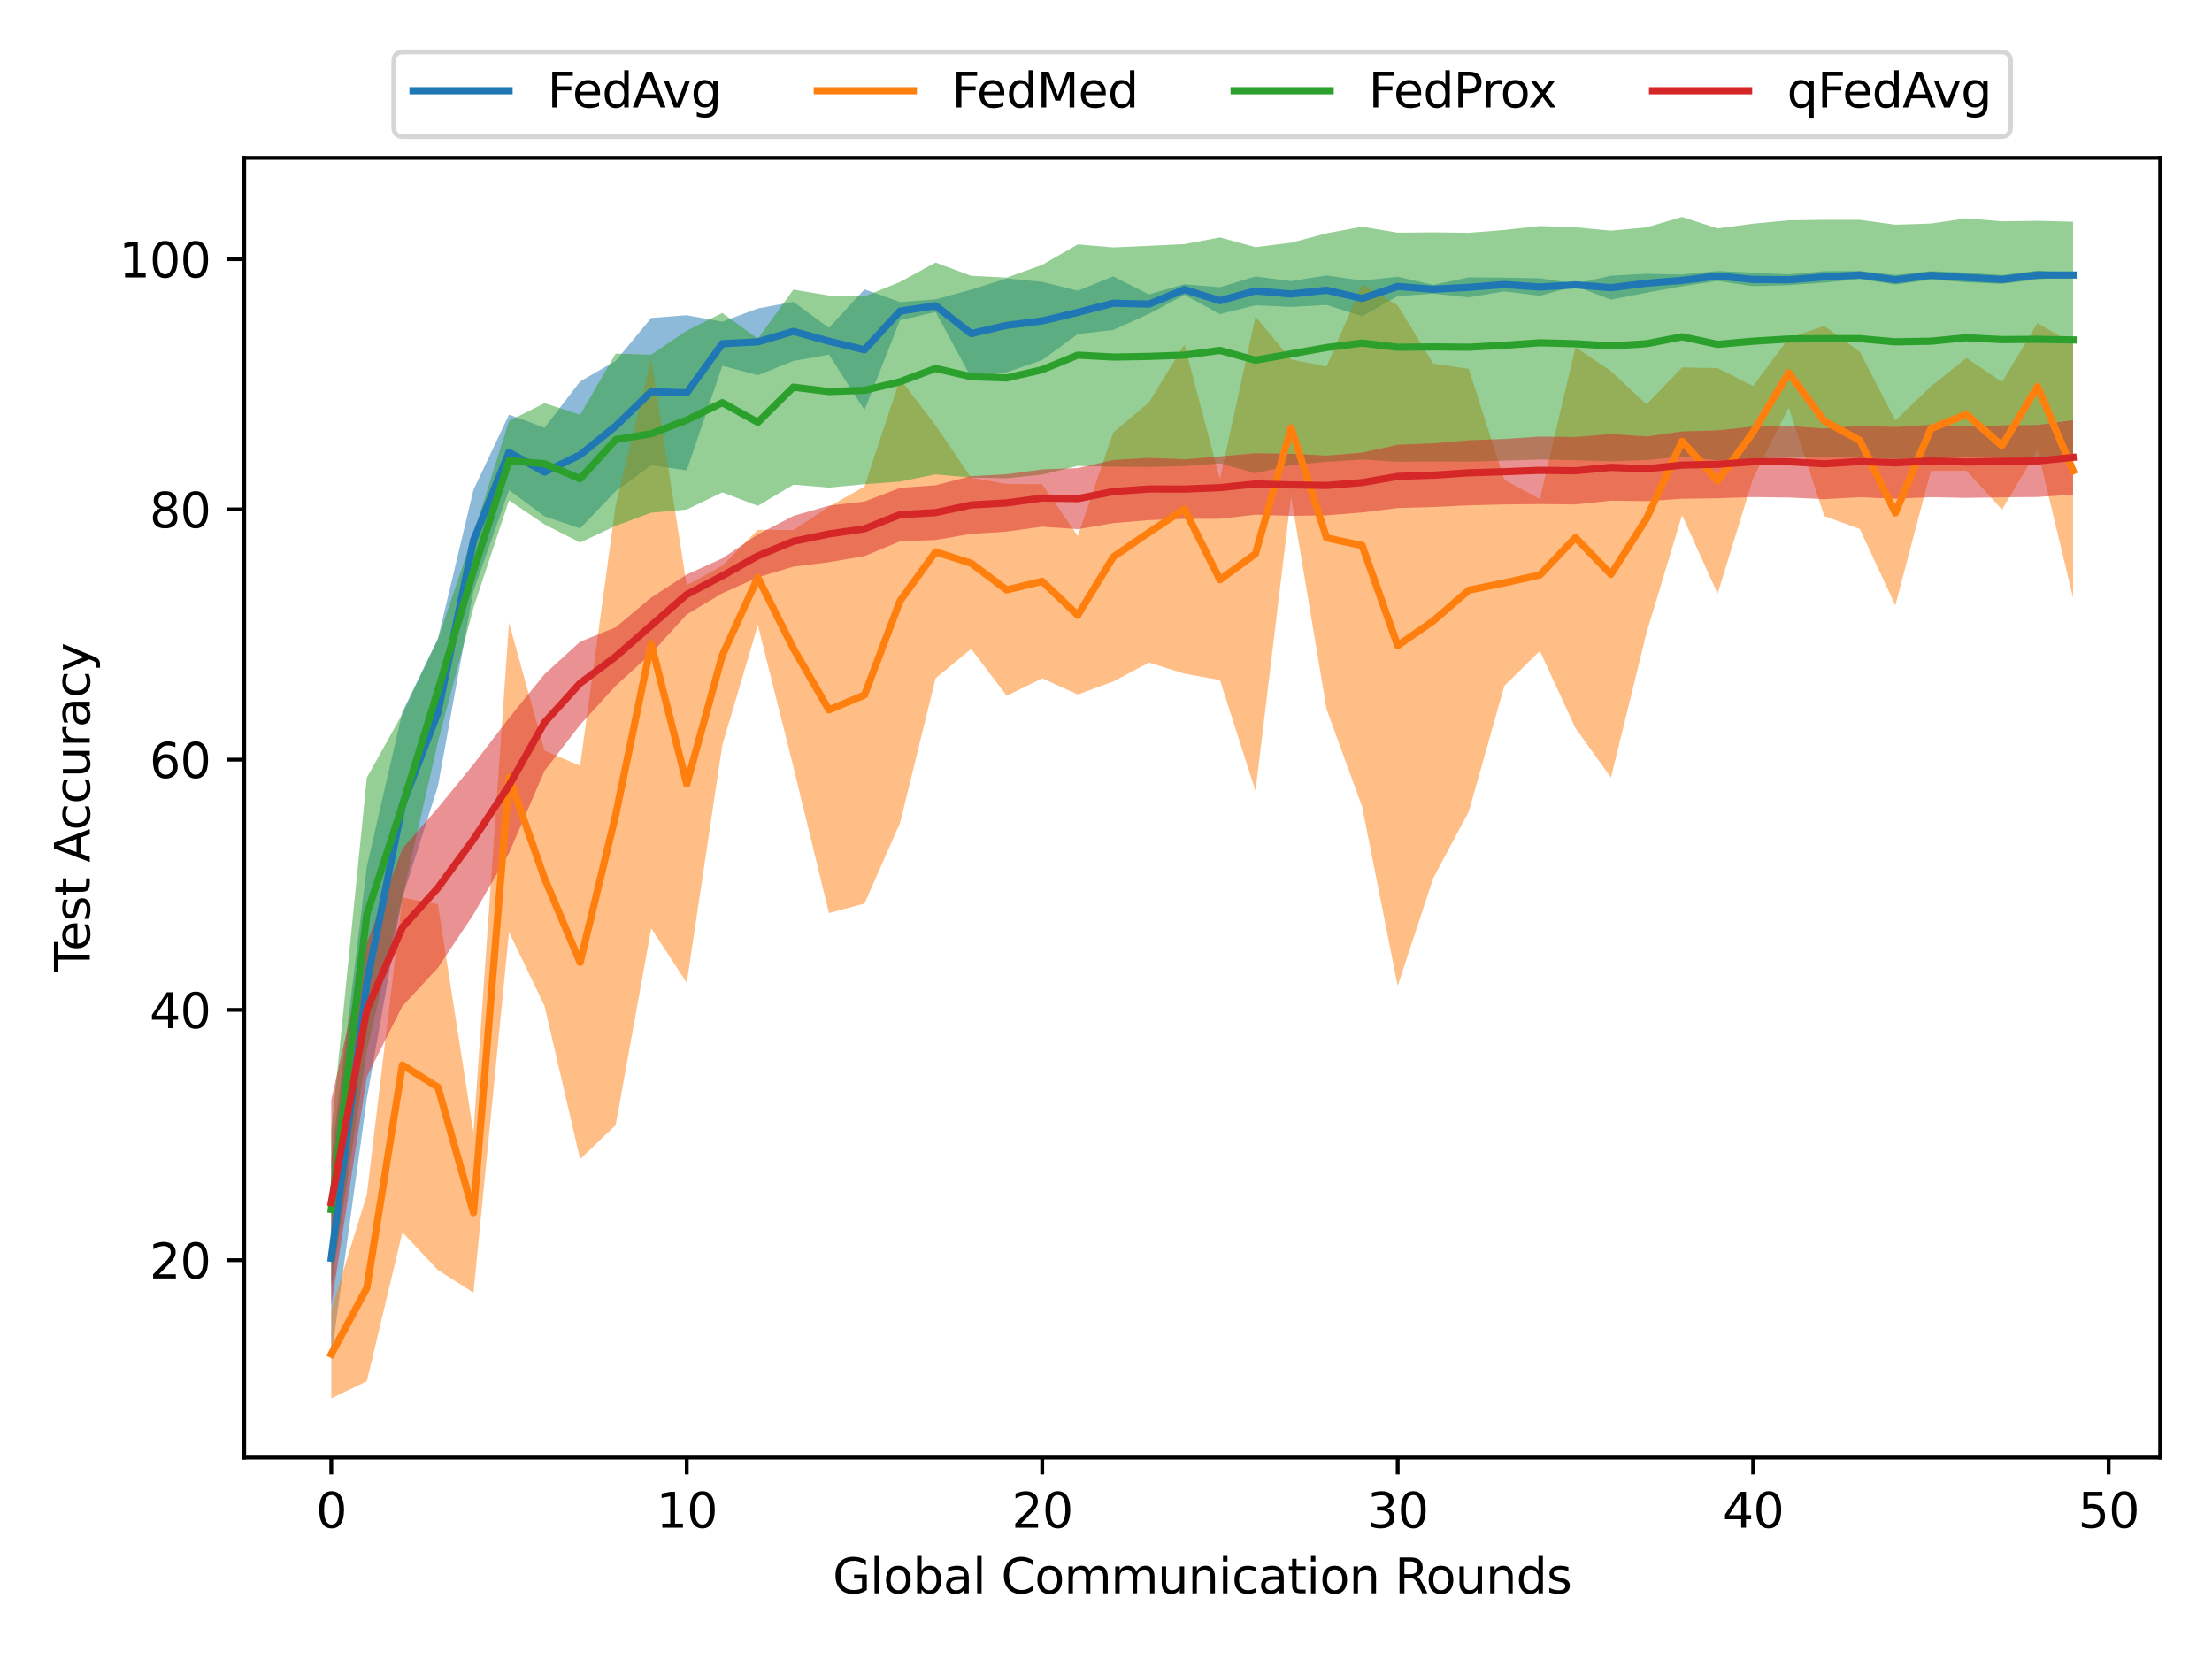 <?xml version="1.0" encoding="utf-8" standalone="no"?>
<!DOCTYPE svg PUBLIC "-//W3C//DTD SVG 1.1//EN"
  "http://www.w3.org/Graphics/SVG/1.1/DTD/svg11.dtd">
<svg height="345.6pt" version="1.1" viewBox="0 0 460.8 345.6" width="460.8pt" xmlns="http://www.w3.org/2000/svg" xmlns:xlink="http://www.w3.org/1999/xlink">
 <defs>
  <style type="text/css">*{stroke-linecap:butt;stroke-linejoin:round;}</style>
 </defs>
 <g id="figure_1">
  <g id="patch_1">
   <path d="M 0 345.6 
L 460.8 345.6 
L 460.8 0 
L 0 0 
z
" style="fill:#ffffff;"/>
  </g>
  <g id="axes_1">
   <g id="patch_2">
    <path d="M 50.87 303.64 
L 450 303.64 
L 450 32.877 
L 50.87 32.877 
z
" style="fill:#ffffff;"/>
   </g>
   <g id="PolyCollection_1">
    <path clip-path="url(#p9121658492)" d="M 69.012 241.549 
L 69.012 282.684 
L 76.417 228.91 
L 83.822 187.052 
L 91.227 163.788 
L 98.632 123.138 
L 106.037 102.104 
L 113.442 107.562 
L 120.847 110.079 
L 128.252 102.346 
L 135.657 96.906 
L 143.062 98.002 
L 150.467 76.2 
L 157.872 78.16 
L 165.277 75.196 
L 172.682 73.865 
L 180.087 85.445 
L 187.492 66.703 
L 194.897 65.017 
L 202.302 78.643 
L 209.707 77.558 
L 217.112 74.998 
L 224.517 69.595 
L 231.922 68.737 
L 239.327 65.397 
L 246.732 61.434 
L 254.138 65.426 
L 261.543 63.588 
L 268.948 63.942 
L 276.353 63.525 
L 283.758 65.899 
L 291.163 61.678 
L 298.568 61.165 
L 305.973 61.94 
L 313.378 60.696 
L 320.783 61.62 
L 328.188 59.579 
L 335.593 62.421 
L 342.998 60.975 
L 350.403 59.635 
L 357.808 58.519 
L 365.213 59.616 
L 372.618 59.4 
L 380.023 58.87 
L 387.428 58.121 
L 394.833 59.277 
L 402.238 58.223 
L 409.643 58.806 
L 417.048 59.129 
L 424.453 58.196 
L 431.858 57.648 
L 431.858 56.925 
L 431.858 56.925 
L 424.453 56.377 
L 417.048 57.291 
L 409.643 56.822 
L 402.238 56.482 
L 394.833 57.275 
L 387.428 56.451 
L 380.023 56.494 
L 372.618 57.152 
L 365.213 56.804 
L 357.808 56.449 
L 350.403 57.18 
L 342.998 57.029 
L 335.593 57.43 
L 328.188 59.085 
L 320.783 57.967 
L 313.378 57.835 
L 305.973 57.779 
L 298.568 59.346 
L 291.163 57.645 
L 283.758 58.44 
L 276.353 57.382 
L 268.948 58.549 
L 261.543 57.583 
L 254.138 59.836 
L 246.732 59.21 
L 239.327 61.317 
L 231.922 57.582 
L 224.517 60.551 
L 217.112 58.711 
L 209.707 57.999 
L 202.302 60.346 
L 194.897 62.357 
L 187.492 62.915 
L 180.087 60.274 
L 172.682 68.291 
L 165.277 62.868 
L 157.872 64.259 
L 150.467 67.012 
L 143.062 65.667 
L 135.657 66.235 
L 128.252 75.18 
L 120.847 79.457 
L 113.442 89.101 
L 106.037 86.377 
L 98.632 102.032 
L 91.227 133.047 
L 83.822 148.32 
L 76.417 180.502 
L 69.012 241.549 
z
" style="fill:#1f77b4;fill-opacity:0.5;"/>
   </g>
   <g id="PolyCollection_2">
    <path clip-path="url(#p9121658492)" d="M 69.012 272.891 
L 69.012 291.333 
L 76.417 287.746 
L 83.822 256.724 
L 91.227 264.583 
L 98.632 269.282 
L 106.037 194.15 
L 113.442 209.599 
L 120.847 241.459 
L 128.252 234.395 
L 135.657 193.411 
L 143.062 204.733 
L 150.467 155.237 
L 157.872 130.235 
L 165.277 159.759 
L 172.682 190.212 
L 180.087 188.236 
L 187.492 171.455 
L 194.897 141.306 
L 202.302 135.169 
L 209.707 144.939 
L 217.112 141.317 
L 224.517 144.68 
L 231.922 141.976 
L 239.327 138.027 
L 246.732 140.342 
L 254.138 141.668 
L 261.543 164.789 
L 268.948 103.435 
L 276.353 147.757 
L 283.758 168.071 
L 291.163 205.37 
L 298.568 182.943 
L 305.973 169.058 
L 313.378 142.884 
L 320.783 135.602 
L 328.188 151.676 
L 335.593 161.99 
L 342.998 131.829 
L 350.403 107.313 
L 357.808 123.68 
L 365.213 99.624 
L 372.618 84.928 
L 380.023 107.502 
L 387.428 110.196 
L 394.833 126.094 
L 402.238 98.092 
L 409.643 98.074 
L 417.048 106.148 
L 424.453 93.726 
L 431.858 124.506 
L 431.858 71.629 
L 431.858 71.629 
L 424.453 67.302 
L 417.048 79.56 
L 409.643 74.569 
L 402.238 80.489 
L 394.833 87.594 
L 387.428 73.269 
L 380.023 67.912 
L 372.618 70.426 
L 365.213 80.41 
L 357.808 76.678 
L 350.403 76.548 
L 342.998 84.235 
L 335.593 77.302 
L 328.188 72.307 
L 320.783 103.953 
L 313.378 99.971 
L 305.973 76.833 
L 298.568 75.75 
L 291.163 63.617 
L 283.758 59.211 
L 276.353 76.358 
L 268.948 74.882 
L 261.543 65.925 
L 254.138 99.867 
L 246.732 71.762 
L 239.327 83.844 
L 231.922 90.057 
L 224.517 111.637 
L 217.112 100.878 
L 209.707 100.819 
L 202.302 99.503 
L 194.897 88.616 
L 187.492 78.923 
L 180.087 101.339 
L 172.682 105.566 
L 165.277 110.416 
L 157.872 110.377 
L 150.467 117.842 
L 143.062 121.928 
L 135.657 74.784 
L 128.252 105.201 
L 120.847 159.506 
L 113.442 156.392 
L 106.037 129.74 
L 98.632 235.946 
L 91.227 188.382 
L 83.822 187.003 
L 76.417 248.893 
L 69.012 272.891 
z
" style="fill:#ff7f0e;fill-opacity:0.5;"/>
   </g>
   <g id="PolyCollection_3">
    <path clip-path="url(#p9121658492)" d="M 69.012 235.652 
L 69.012 268.257 
L 76.417 218.9 
L 83.822 186.939 
L 91.227 154.605 
L 98.632 126.614 
L 106.037 104.236 
L 113.442 109.251 
L 120.847 113.026 
L 128.252 109.543 
L 135.657 106.809 
L 143.062 106.144 
L 150.467 102.57 
L 157.872 105.385 
L 165.277 100.959 
L 172.682 101.578 
L 180.087 100.866 
L 187.492 100.317 
L 194.897 98.819 
L 202.302 99.486 
L 209.707 99.629 
L 217.112 98.866 
L 224.517 97.051 
L 231.922 97.216 
L 239.327 97.281 
L 246.732 97.11 
L 254.138 96.53 
L 261.543 98.588 
L 268.948 96.876 
L 276.353 96.204 
L 283.758 95.726 
L 291.163 96.194 
L 298.568 96.134 
L 305.973 96.176 
L 313.378 95.965 
L 320.783 95.729 
L 328.188 95.865 
L 335.593 96.091 
L 342.998 95.846 
L 350.403 95.124 
L 357.808 95.891 
L 365.213 95.558 
L 372.618 95.335 
L 380.023 95.306 
L 387.428 95.309 
L 394.833 95.614 
L 402.238 95.586 
L 409.643 95.212 
L 417.048 95.399 
L 424.453 95.368 
L 431.858 95.434 
L 431.858 46.194 
L 431.858 46.194 
L 424.453 45.996 
L 417.048 46.097 
L 409.643 45.492 
L 402.238 46.57 
L 394.833 46.806 
L 387.428 45.791 
L 380.023 45.794 
L 372.618 45.897 
L 365.213 46.597 
L 357.808 47.585 
L 350.403 45.184 
L 342.998 47.366 
L 335.593 48.044 
L 328.188 47.347 
L 320.783 47.087 
L 313.378 47.907 
L 305.973 48.487 
L 298.568 48.397 
L 291.163 48.469 
L 283.758 47.222 
L 276.353 48.592 
L 268.948 50.559 
L 261.543 51.486 
L 254.138 49.453 
L 246.732 50.853 
L 239.327 51.21 
L 231.922 51.539 
L 224.517 50.912 
L 217.112 55.168 
L 209.707 57.836 
L 202.302 57.451 
L 194.897 54.686 
L 187.492 58.731 
L 180.087 61.747 
L 172.682 61.563 
L 165.277 60.333 
L 157.872 70.557 
L 150.467 65.19 
L 143.062 68.874 
L 135.657 73.885 
L 128.252 73.658 
L 120.847 86.408 
L 113.442 83.98 
L 106.037 87.676 
L 98.632 111.226 
L 91.227 133.123 
L 83.822 148.697 
L 76.417 162.005 
L 69.012 235.652 
z
" style="fill:#2ca02c;fill-opacity:0.5;"/>
   </g>
   <g id="PolyCollection_4">
    <path clip-path="url(#p9121658492)" d="M 69.012 229.114 
L 69.012 271.994 
L 76.417 224.308 
L 83.822 209.612 
L 91.227 201.613 
L 98.632 190.494 
L 106.037 177.706 
L 113.442 160.563 
L 120.847 150.991 
L 128.252 142.88 
L 135.657 136.117 
L 143.062 128.006 
L 150.467 123.596 
L 157.872 120.258 
L 165.277 118.045 
L 172.682 117.123 
L 180.087 115.839 
L 187.492 112.765 
L 194.897 112.483 
L 202.302 111.21 
L 209.707 110.74 
L 217.112 109.711 
L 224.517 110.241 
L 231.922 108.973 
L 239.327 108.349 
L 246.732 108.078 
L 254.138 108.077 
L 261.543 107.212 
L 268.948 107.465 
L 276.353 107.351 
L 283.758 106.756 
L 291.163 105.833 
L 298.568 105.612 
L 305.973 105.274 
L 313.378 105.091 
L 320.783 105.009 
L 328.188 105.093 
L 335.593 104.301 
L 342.998 104.401 
L 350.403 103.903 
L 357.808 103.795 
L 365.213 103.549 
L 372.618 103.642 
L 380.023 103.976 
L 387.428 103.58 
L 394.833 103.895 
L 402.238 103.572 
L 409.643 103.714 
L 417.048 103.601 
L 424.453 103.533 
L 431.858 103.043 
L 431.858 87.517 
L 431.858 87.517 
L 424.453 88.528 
L 417.048 88.607 
L 409.643 88.785 
L 402.238 88.479 
L 394.833 88.948 
L 387.428 88.701 
L 380.023 89.253 
L 372.618 88.732 
L 365.213 88.846 
L 357.808 89.654 
L 350.403 89.869 
L 342.998 90.923 
L 335.593 90.409 
L 328.188 91.045 
L 320.783 90.942 
L 313.378 91.443 
L 305.973 91.719 
L 298.568 92.361 
L 291.163 92.651 
L 283.758 94.293 
L 276.353 94.907 
L 268.948 94.543 
L 261.543 94.421 
L 254.138 95.078 
L 246.732 95.692 
L 239.327 95.379 
L 231.922 95.83 
L 224.517 97.512 
L 217.112 97.781 
L 209.707 98.786 
L 202.302 99.181 
L 194.897 101.088 
L 187.492 101.64 
L 180.087 104.478 
L 172.682 105.331 
L 165.277 107.475 
L 157.872 111.329 
L 150.467 116.322 
L 143.062 119.669 
L 135.657 124.486 
L 128.252 130.684 
L 120.847 133.677 
L 113.442 140.433 
L 106.037 149.584 
L 98.632 159.223 
L 91.227 168.301 
L 83.822 176.775 
L 76.417 196.403 
L 69.012 229.114 
z
" style="fill:#d62728;fill-opacity:0.5;"/>
   </g>
   <g id="matplotlib.axis_1">
    <g id="xtick_1">
     <g id="line2d_1">
      <defs>
       <path d="M 0 0 
L 0 3.5 
" id="m175d5ad3c8" style="stroke:#000000;stroke-width:0.8;"/>
      </defs>
      <g>
       <use style="stroke:#000000;stroke-width:0.8;" x="69.012" xlink:href="#m175d5ad3c8" y="303.64"/>
      </g>
     </g>
     <g id="text_1">
      <!-- 0 -->
      <g transform="translate(65.831 318.238)scale(0.1 -0.1)">
       <defs>
        <path d="M 2034 4250 
Q 1547 4250 1301 3770 
Q 1056 3291 1056 2328 
Q 1056 1369 1301 889 
Q 1547 409 2034 409 
Q 2525 409 2770 889 
Q 3016 1369 3016 2328 
Q 3016 3291 2770 3770 
Q 2525 4250 2034 4250 
z
M 2034 4750 
Q 2819 4750 3233 4129 
Q 3647 3509 3647 2328 
Q 3647 1150 3233 529 
Q 2819 -91 2034 -91 
Q 1250 -91 836 529 
Q 422 1150 422 2328 
Q 422 3509 836 4129 
Q 1250 4750 2034 4750 
z
" id="DejaVuSans-30" transform="scale(0.016)"/>
       </defs>
       <use xlink:href="#DejaVuSans-30"/>
      </g>
     </g>
    </g>
    <g id="xtick_2">
     <g id="line2d_2">
      <g>
       <use style="stroke:#000000;stroke-width:0.8;" x="143.062" xlink:href="#m175d5ad3c8" y="303.64"/>
      </g>
     </g>
     <g id="text_2">
      <!-- 10 -->
      <g transform="translate(136.7 318.238)scale(0.1 -0.1)">
       <defs>
        <path d="M 794 531 
L 1825 531 
L 1825 4091 
L 703 3866 
L 703 4441 
L 1819 4666 
L 2450 4666 
L 2450 531 
L 3481 531 
L 3481 0 
L 794 0 
L 794 531 
z
" id="DejaVuSans-31" transform="scale(0.016)"/>
       </defs>
       <use xlink:href="#DejaVuSans-31"/>
       <use x="63.623" xlink:href="#DejaVuSans-30"/>
      </g>
     </g>
    </g>
    <g id="xtick_3">
     <g id="line2d_3">
      <g>
       <use style="stroke:#000000;stroke-width:0.8;" x="217.112" xlink:href="#m175d5ad3c8" y="303.64"/>
      </g>
     </g>
     <g id="text_3">
      <!-- 20 -->
      <g transform="translate(210.75 318.238)scale(0.1 -0.1)">
       <defs>
        <path d="M 1228 531 
L 3431 531 
L 3431 0 
L 469 0 
L 469 531 
Q 828 903 1448 1529 
Q 2069 2156 2228 2338 
Q 2531 2678 2651 2914 
Q 2772 3150 2772 3378 
Q 2772 3750 2511 3984 
Q 2250 4219 1831 4219 
Q 1534 4219 1204 4116 
Q 875 4013 500 3803 
L 500 4441 
Q 881 4594 1212 4672 
Q 1544 4750 1819 4750 
Q 2544 4750 2975 4387 
Q 3406 4025 3406 3419 
Q 3406 3131 3298 2873 
Q 3191 2616 2906 2266 
Q 2828 2175 2409 1742 
Q 1991 1309 1228 531 
z
" id="DejaVuSans-32" transform="scale(0.016)"/>
       </defs>
       <use xlink:href="#DejaVuSans-32"/>
       <use x="63.623" xlink:href="#DejaVuSans-30"/>
      </g>
     </g>
    </g>
    <g id="xtick_4">
     <g id="line2d_4">
      <g>
       <use style="stroke:#000000;stroke-width:0.8;" x="291.163" xlink:href="#m175d5ad3c8" y="303.64"/>
      </g>
     </g>
     <g id="text_4">
      <!-- 30 -->
      <g transform="translate(284.8 318.238)scale(0.1 -0.1)">
       <defs>
        <path d="M 2597 2516 
Q 3050 2419 3304 2112 
Q 3559 1806 3559 1356 
Q 3559 666 3084 287 
Q 2609 -91 1734 -91 
Q 1441 -91 1130 -33 
Q 819 25 488 141 
L 488 750 
Q 750 597 1062 519 
Q 1375 441 1716 441 
Q 2309 441 2620 675 
Q 2931 909 2931 1356 
Q 2931 1769 2642 2001 
Q 2353 2234 1838 2234 
L 1294 2234 
L 1294 2753 
L 1863 2753 
Q 2328 2753 2575 2939 
Q 2822 3125 2822 3475 
Q 2822 3834 2567 4026 
Q 2313 4219 1838 4219 
Q 1578 4219 1281 4162 
Q 984 4106 628 3988 
L 628 4550 
Q 988 4650 1302 4700 
Q 1616 4750 1894 4750 
Q 2613 4750 3031 4423 
Q 3450 4097 3450 3541 
Q 3450 3153 3228 2886 
Q 3006 2619 2597 2516 
z
" id="DejaVuSans-33" transform="scale(0.016)"/>
       </defs>
       <use xlink:href="#DejaVuSans-33"/>
       <use x="63.623" xlink:href="#DejaVuSans-30"/>
      </g>
     </g>
    </g>
    <g id="xtick_5">
     <g id="line2d_5">
      <g>
       <use style="stroke:#000000;stroke-width:0.8;" x="365.213" xlink:href="#m175d5ad3c8" y="303.64"/>
      </g>
     </g>
     <g id="text_5">
      <!-- 40 -->
      <g transform="translate(358.85 318.238)scale(0.1 -0.1)">
       <defs>
        <path d="M 2419 4116 
L 825 1625 
L 2419 1625 
L 2419 4116 
z
M 2253 4666 
L 3047 4666 
L 3047 1625 
L 3713 1625 
L 3713 1100 
L 3047 1100 
L 3047 0 
L 2419 0 
L 2419 1100 
L 313 1100 
L 313 1709 
L 2253 4666 
z
" id="DejaVuSans-34" transform="scale(0.016)"/>
       </defs>
       <use xlink:href="#DejaVuSans-34"/>
       <use x="63.623" xlink:href="#DejaVuSans-30"/>
      </g>
     </g>
    </g>
    <g id="xtick_6">
     <g id="line2d_6">
      <g>
       <use style="stroke:#000000;stroke-width:0.8;" x="439.263" xlink:href="#m175d5ad3c8" y="303.64"/>
      </g>
     </g>
     <g id="text_6">
      <!-- 50 -->
      <g transform="translate(432.9 318.238)scale(0.1 -0.1)">
       <defs>
        <path d="M 691 4666 
L 3169 4666 
L 3169 4134 
L 1269 4134 
L 1269 2991 
Q 1406 3038 1543 3061 
Q 1681 3084 1819 3084 
Q 2600 3084 3056 2656 
Q 3513 2228 3513 1497 
Q 3513 744 3044 326 
Q 2575 -91 1722 -91 
Q 1428 -91 1123 -41 
Q 819 9 494 109 
L 494 744 
Q 775 591 1075 516 
Q 1375 441 1709 441 
Q 2250 441 2565 725 
Q 2881 1009 2881 1497 
Q 2881 1984 2565 2268 
Q 2250 2553 1709 2553 
Q 1456 2553 1204 2497 
Q 953 2441 691 2322 
L 691 4666 
z
" id="DejaVuSans-35" transform="scale(0.016)"/>
       </defs>
       <use xlink:href="#DejaVuSans-35"/>
       <use x="63.623" xlink:href="#DejaVuSans-30"/>
      </g>
     </g>
    </g>
    <g id="text_7">
     <!-- Global Communication Rounds -->
     <g transform="translate(173.473 331.917)scale(0.1 -0.1)">
      <defs>
       <path d="M 3809 666 
L 3809 1919 
L 2778 1919 
L 2778 2438 
L 4434 2438 
L 4434 434 
Q 4069 175 3628 42 
Q 3188 -91 2688 -91 
Q 1594 -91 976 548 
Q 359 1188 359 2328 
Q 359 3472 976 4111 
Q 1594 4750 2688 4750 
Q 3144 4750 3555 4637 
Q 3966 4525 4313 4306 
L 4313 3634 
Q 3963 3931 3569 4081 
Q 3175 4231 2741 4231 
Q 1884 4231 1454 3753 
Q 1025 3275 1025 2328 
Q 1025 1384 1454 906 
Q 1884 428 2741 428 
Q 3075 428 3337 486 
Q 3600 544 3809 666 
z
" id="DejaVuSans-47" transform="scale(0.016)"/>
       <path d="M 603 4863 
L 1178 4863 
L 1178 0 
L 603 0 
L 603 4863 
z
" id="DejaVuSans-6c" transform="scale(0.016)"/>
       <path d="M 1959 3097 
Q 1497 3097 1228 2736 
Q 959 2375 959 1747 
Q 959 1119 1226 758 
Q 1494 397 1959 397 
Q 2419 397 2687 759 
Q 2956 1122 2956 1747 
Q 2956 2369 2687 2733 
Q 2419 3097 1959 3097 
z
M 1959 3584 
Q 2709 3584 3137 3096 
Q 3566 2609 3566 1747 
Q 3566 888 3137 398 
Q 2709 -91 1959 -91 
Q 1206 -91 779 398 
Q 353 888 353 1747 
Q 353 2609 779 3096 
Q 1206 3584 1959 3584 
z
" id="DejaVuSans-6f" transform="scale(0.016)"/>
       <path d="M 3116 1747 
Q 3116 2381 2855 2742 
Q 2594 3103 2138 3103 
Q 1681 3103 1420 2742 
Q 1159 2381 1159 1747 
Q 1159 1113 1420 752 
Q 1681 391 2138 391 
Q 2594 391 2855 752 
Q 3116 1113 3116 1747 
z
M 1159 2969 
Q 1341 3281 1617 3432 
Q 1894 3584 2278 3584 
Q 2916 3584 3314 3078 
Q 3713 2572 3713 1747 
Q 3713 922 3314 415 
Q 2916 -91 2278 -91 
Q 1894 -91 1617 61 
Q 1341 213 1159 525 
L 1159 0 
L 581 0 
L 581 4863 
L 1159 4863 
L 1159 2969 
z
" id="DejaVuSans-62" transform="scale(0.016)"/>
       <path d="M 2194 1759 
Q 1497 1759 1228 1600 
Q 959 1441 959 1056 
Q 959 750 1161 570 
Q 1363 391 1709 391 
Q 2188 391 2477 730 
Q 2766 1069 2766 1631 
L 2766 1759 
L 2194 1759 
z
M 3341 1997 
L 3341 0 
L 2766 0 
L 2766 531 
Q 2569 213 2275 61 
Q 1981 -91 1556 -91 
Q 1019 -91 701 211 
Q 384 513 384 1019 
Q 384 1609 779 1909 
Q 1175 2209 1959 2209 
L 2766 2209 
L 2766 2266 
Q 2766 2663 2505 2880 
Q 2244 3097 1772 3097 
Q 1472 3097 1187 3025 
Q 903 2953 641 2809 
L 641 3341 
Q 956 3463 1253 3523 
Q 1550 3584 1831 3584 
Q 2591 3584 2966 3190 
Q 3341 2797 3341 1997 
z
" id="DejaVuSans-61" transform="scale(0.016)"/>
       <path id="DejaVuSans-20" transform="scale(0.016)"/>
       <path d="M 4122 4306 
L 4122 3641 
Q 3803 3938 3442 4084 
Q 3081 4231 2675 4231 
Q 1875 4231 1450 3742 
Q 1025 3253 1025 2328 
Q 1025 1406 1450 917 
Q 1875 428 2675 428 
Q 3081 428 3442 575 
Q 3803 722 4122 1019 
L 4122 359 
Q 3791 134 3420 21 
Q 3050 -91 2638 -91 
Q 1578 -91 968 557 
Q 359 1206 359 2328 
Q 359 3453 968 4101 
Q 1578 4750 2638 4750 
Q 3056 4750 3426 4639 
Q 3797 4528 4122 4306 
z
" id="DejaVuSans-43" transform="scale(0.016)"/>
       <path d="M 3328 2828 
Q 3544 3216 3844 3400 
Q 4144 3584 4550 3584 
Q 5097 3584 5394 3201 
Q 5691 2819 5691 2113 
L 5691 0 
L 5113 0 
L 5113 2094 
Q 5113 2597 4934 2840 
Q 4756 3084 4391 3084 
Q 3944 3084 3684 2787 
Q 3425 2491 3425 1978 
L 3425 0 
L 2847 0 
L 2847 2094 
Q 2847 2600 2669 2842 
Q 2491 3084 2119 3084 
Q 1678 3084 1418 2786 
Q 1159 2488 1159 1978 
L 1159 0 
L 581 0 
L 581 3500 
L 1159 3500 
L 1159 2956 
Q 1356 3278 1631 3431 
Q 1906 3584 2284 3584 
Q 2666 3584 2933 3390 
Q 3200 3197 3328 2828 
z
" id="DejaVuSans-6d" transform="scale(0.016)"/>
       <path d="M 544 1381 
L 544 3500 
L 1119 3500 
L 1119 1403 
Q 1119 906 1312 657 
Q 1506 409 1894 409 
Q 2359 409 2629 706 
Q 2900 1003 2900 1516 
L 2900 3500 
L 3475 3500 
L 3475 0 
L 2900 0 
L 2900 538 
Q 2691 219 2414 64 
Q 2138 -91 1772 -91 
Q 1169 -91 856 284 
Q 544 659 544 1381 
z
M 1991 3584 
L 1991 3584 
z
" id="DejaVuSans-75" transform="scale(0.016)"/>
       <path d="M 3513 2113 
L 3513 0 
L 2938 0 
L 2938 2094 
Q 2938 2591 2744 2837 
Q 2550 3084 2163 3084 
Q 1697 3084 1428 2787 
Q 1159 2491 1159 1978 
L 1159 0 
L 581 0 
L 581 3500 
L 1159 3500 
L 1159 2956 
Q 1366 3272 1645 3428 
Q 1925 3584 2291 3584 
Q 2894 3584 3203 3211 
Q 3513 2838 3513 2113 
z
" id="DejaVuSans-6e" transform="scale(0.016)"/>
       <path d="M 603 3500 
L 1178 3500 
L 1178 0 
L 603 0 
L 603 3500 
z
M 603 4863 
L 1178 4863 
L 1178 4134 
L 603 4134 
L 603 4863 
z
" id="DejaVuSans-69" transform="scale(0.016)"/>
       <path d="M 3122 3366 
L 3122 2828 
Q 2878 2963 2633 3030 
Q 2388 3097 2138 3097 
Q 1578 3097 1268 2742 
Q 959 2388 959 1747 
Q 959 1106 1268 751 
Q 1578 397 2138 397 
Q 2388 397 2633 464 
Q 2878 531 3122 666 
L 3122 134 
Q 2881 22 2623 -34 
Q 2366 -91 2075 -91 
Q 1284 -91 818 406 
Q 353 903 353 1747 
Q 353 2603 823 3093 
Q 1294 3584 2113 3584 
Q 2378 3584 2631 3529 
Q 2884 3475 3122 3366 
z
" id="DejaVuSans-63" transform="scale(0.016)"/>
       <path d="M 1172 4494 
L 1172 3500 
L 2356 3500 
L 2356 3053 
L 1172 3053 
L 1172 1153 
Q 1172 725 1289 603 
Q 1406 481 1766 481 
L 2356 481 
L 2356 0 
L 1766 0 
Q 1100 0 847 248 
Q 594 497 594 1153 
L 594 3053 
L 172 3053 
L 172 3500 
L 594 3500 
L 594 4494 
L 1172 4494 
z
" id="DejaVuSans-74" transform="scale(0.016)"/>
       <path d="M 2841 2188 
Q 3044 2119 3236 1894 
Q 3428 1669 3622 1275 
L 4263 0 
L 3584 0 
L 2988 1197 
Q 2756 1666 2539 1819 
Q 2322 1972 1947 1972 
L 1259 1972 
L 1259 0 
L 628 0 
L 628 4666 
L 2053 4666 
Q 2853 4666 3247 4331 
Q 3641 3997 3641 3322 
Q 3641 2881 3436 2590 
Q 3231 2300 2841 2188 
z
M 1259 4147 
L 1259 2491 
L 2053 2491 
Q 2509 2491 2742 2702 
Q 2975 2913 2975 3322 
Q 2975 3731 2742 3939 
Q 2509 4147 2053 4147 
L 1259 4147 
z
" id="DejaVuSans-52" transform="scale(0.016)"/>
       <path d="M 2906 2969 
L 2906 4863 
L 3481 4863 
L 3481 0 
L 2906 0 
L 2906 525 
Q 2725 213 2448 61 
Q 2172 -91 1784 -91 
Q 1150 -91 751 415 
Q 353 922 353 1747 
Q 353 2572 751 3078 
Q 1150 3584 1784 3584 
Q 2172 3584 2448 3432 
Q 2725 3281 2906 2969 
z
M 947 1747 
Q 947 1113 1208 752 
Q 1469 391 1925 391 
Q 2381 391 2643 752 
Q 2906 1113 2906 1747 
Q 2906 2381 2643 2742 
Q 2381 3103 1925 3103 
Q 1469 3103 1208 2742 
Q 947 2381 947 1747 
z
" id="DejaVuSans-64" transform="scale(0.016)"/>
       <path d="M 2834 3397 
L 2834 2853 
Q 2591 2978 2328 3040 
Q 2066 3103 1784 3103 
Q 1356 3103 1142 2972 
Q 928 2841 928 2578 
Q 928 2378 1081 2264 
Q 1234 2150 1697 2047 
L 1894 2003 
Q 2506 1872 2764 1633 
Q 3022 1394 3022 966 
Q 3022 478 2636 193 
Q 2250 -91 1575 -91 
Q 1294 -91 989 -36 
Q 684 19 347 128 
L 347 722 
Q 666 556 975 473 
Q 1284 391 1588 391 
Q 1994 391 2212 530 
Q 2431 669 2431 922 
Q 2431 1156 2273 1281 
Q 2116 1406 1581 1522 
L 1381 1569 
Q 847 1681 609 1914 
Q 372 2147 372 2553 
Q 372 3047 722 3315 
Q 1072 3584 1716 3584 
Q 2034 3584 2315 3537 
Q 2597 3491 2834 3397 
z
" id="DejaVuSans-73" transform="scale(0.016)"/>
      </defs>
      <use xlink:href="#DejaVuSans-47"/>
      <use x="77.49" xlink:href="#DejaVuSans-6c"/>
      <use x="105.273" xlink:href="#DejaVuSans-6f"/>
      <use x="166.455" xlink:href="#DejaVuSans-62"/>
      <use x="229.932" xlink:href="#DejaVuSans-61"/>
      <use x="291.211" xlink:href="#DejaVuSans-6c"/>
      <use x="318.994" xlink:href="#DejaVuSans-20"/>
      <use x="350.781" xlink:href="#DejaVuSans-43"/>
      <use x="420.605" xlink:href="#DejaVuSans-6f"/>
      <use x="481.787" xlink:href="#DejaVuSans-6d"/>
      <use x="579.199" xlink:href="#DejaVuSans-6d"/>
      <use x="676.611" xlink:href="#DejaVuSans-75"/>
      <use x="739.99" xlink:href="#DejaVuSans-6e"/>
      <use x="803.369" xlink:href="#DejaVuSans-69"/>
      <use x="831.152" xlink:href="#DejaVuSans-63"/>
      <use x="886.133" xlink:href="#DejaVuSans-61"/>
      <use x="947.412" xlink:href="#DejaVuSans-74"/>
      <use x="986.621" xlink:href="#DejaVuSans-69"/>
      <use x="1014.404" xlink:href="#DejaVuSans-6f"/>
      <use x="1075.586" xlink:href="#DejaVuSans-6e"/>
      <use x="1138.965" xlink:href="#DejaVuSans-20"/>
      <use x="1170.752" xlink:href="#DejaVuSans-52"/>
      <use x="1235.734" xlink:href="#DejaVuSans-6f"/>
      <use x="1296.916" xlink:href="#DejaVuSans-75"/>
      <use x="1360.295" xlink:href="#DejaVuSans-6e"/>
      <use x="1423.674" xlink:href="#DejaVuSans-64"/>
      <use x="1487.15" xlink:href="#DejaVuSans-73"/>
     </g>
    </g>
   </g>
   <g id="matplotlib.axis_2">
    <g id="ytick_1">
     <g id="line2d_7">
      <defs>
       <path d="M 0 0 
L -3.5 0 
" id="m9faa1b7feb" style="stroke:#000000;stroke-width:0.8;"/>
      </defs>
      <g>
       <use style="stroke:#000000;stroke-width:0.8;" x="50.87" xlink:href="#m9faa1b7feb" y="262.513"/>
      </g>
     </g>
     <g id="text_8">
      <!-- 20 -->
      <g transform="translate(31.145 266.312)scale(0.1 -0.1)">
       <use xlink:href="#DejaVuSans-32"/>
       <use x="63.623" xlink:href="#DejaVuSans-30"/>
      </g>
     </g>
    </g>
    <g id="ytick_2">
     <g id="line2d_8">
      <g>
       <use style="stroke:#000000;stroke-width:0.8;" x="50.87" xlink:href="#m9faa1b7feb" y="210.381"/>
      </g>
     </g>
     <g id="text_9">
      <!-- 40 -->
      <g transform="translate(31.145 214.18)scale(0.1 -0.1)">
       <use xlink:href="#DejaVuSans-34"/>
       <use x="63.623" xlink:href="#DejaVuSans-30"/>
      </g>
     </g>
    </g>
    <g id="ytick_3">
     <g id="line2d_9">
      <g>
       <use style="stroke:#000000;stroke-width:0.8;" x="50.87" xlink:href="#m9faa1b7feb" y="158.25"/>
      </g>
     </g>
     <g id="text_10">
      <!-- 60 -->
      <g transform="translate(31.145 162.049)scale(0.1 -0.1)">
       <defs>
        <path d="M 2113 2584 
Q 1688 2584 1439 2293 
Q 1191 2003 1191 1497 
Q 1191 994 1439 701 
Q 1688 409 2113 409 
Q 2538 409 2786 701 
Q 3034 994 3034 1497 
Q 3034 2003 2786 2293 
Q 2538 2584 2113 2584 
z
M 3366 4563 
L 3366 3988 
Q 3128 4100 2886 4159 
Q 2644 4219 2406 4219 
Q 1781 4219 1451 3797 
Q 1122 3375 1075 2522 
Q 1259 2794 1537 2939 
Q 1816 3084 2150 3084 
Q 2853 3084 3261 2657 
Q 3669 2231 3669 1497 
Q 3669 778 3244 343 
Q 2819 -91 2113 -91 
Q 1303 -91 875 529 
Q 447 1150 447 2328 
Q 447 3434 972 4092 
Q 1497 4750 2381 4750 
Q 2619 4750 2861 4703 
Q 3103 4656 3366 4563 
z
" id="DejaVuSans-36" transform="scale(0.016)"/>
       </defs>
       <use xlink:href="#DejaVuSans-36"/>
       <use x="63.623" xlink:href="#DejaVuSans-30"/>
      </g>
     </g>
    </g>
    <g id="ytick_4">
     <g id="line2d_10">
      <g>
       <use style="stroke:#000000;stroke-width:0.8;" x="50.87" xlink:href="#m9faa1b7feb" y="106.118"/>
      </g>
     </g>
     <g id="text_11">
      <!-- 80 -->
      <g transform="translate(31.145 109.917)scale(0.1 -0.1)">
       <defs>
        <path d="M 2034 2216 
Q 1584 2216 1326 1975 
Q 1069 1734 1069 1313 
Q 1069 891 1326 650 
Q 1584 409 2034 409 
Q 2484 409 2743 651 
Q 3003 894 3003 1313 
Q 3003 1734 2745 1975 
Q 2488 2216 2034 2216 
z
M 1403 2484 
Q 997 2584 770 2862 
Q 544 3141 544 3541 
Q 544 4100 942 4425 
Q 1341 4750 2034 4750 
Q 2731 4750 3128 4425 
Q 3525 4100 3525 3541 
Q 3525 3141 3298 2862 
Q 3072 2584 2669 2484 
Q 3125 2378 3379 2068 
Q 3634 1759 3634 1313 
Q 3634 634 3220 271 
Q 2806 -91 2034 -91 
Q 1263 -91 848 271 
Q 434 634 434 1313 
Q 434 1759 690 2068 
Q 947 2378 1403 2484 
z
M 1172 3481 
Q 1172 3119 1398 2916 
Q 1625 2713 2034 2713 
Q 2441 2713 2670 2916 
Q 2900 3119 2900 3481 
Q 2900 3844 2670 4047 
Q 2441 4250 2034 4250 
Q 1625 4250 1398 4047 
Q 1172 3844 1172 3481 
z
" id="DejaVuSans-38" transform="scale(0.016)"/>
       </defs>
       <use xlink:href="#DejaVuSans-38"/>
       <use x="63.623" xlink:href="#DejaVuSans-30"/>
      </g>
     </g>
    </g>
    <g id="ytick_5">
     <g id="line2d_11">
      <g>
       <use style="stroke:#000000;stroke-width:0.8;" x="50.87" xlink:href="#m9faa1b7feb" y="53.987"/>
      </g>
     </g>
     <g id="text_12">
      <!-- 100 -->
      <g transform="translate(24.782 57.786)scale(0.1 -0.1)">
       <use xlink:href="#DejaVuSans-31"/>
       <use x="63.623" xlink:href="#DejaVuSans-30"/>
       <use x="127.246" xlink:href="#DejaVuSans-30"/>
      </g>
     </g>
    </g>
    <g id="text_13">
     <!-- Test Accuracy -->
     <g transform="translate(18.703 202.521)rotate(-90)scale(0.1 -0.1)">
      <defs>
       <path d="M -19 4666 
L 3928 4666 
L 3928 4134 
L 2272 4134 
L 2272 0 
L 1638 0 
L 1638 4134 
L -19 4134 
L -19 4666 
z
" id="DejaVuSans-54" transform="scale(0.016)"/>
       <path d="M 3597 1894 
L 3597 1613 
L 953 1613 
Q 991 1019 1311 708 
Q 1631 397 2203 397 
Q 2534 397 2845 478 
Q 3156 559 3463 722 
L 3463 178 
Q 3153 47 2828 -22 
Q 2503 -91 2169 -91 
Q 1331 -91 842 396 
Q 353 884 353 1716 
Q 353 2575 817 3079 
Q 1281 3584 2069 3584 
Q 2775 3584 3186 3129 
Q 3597 2675 3597 1894 
z
M 3022 2063 
Q 3016 2534 2758 2815 
Q 2500 3097 2075 3097 
Q 1594 3097 1305 2825 
Q 1016 2553 972 2059 
L 3022 2063 
z
" id="DejaVuSans-65" transform="scale(0.016)"/>
       <path d="M 2188 4044 
L 1331 1722 
L 3047 1722 
L 2188 4044 
z
M 1831 4666 
L 2547 4666 
L 4325 0 
L 3669 0 
L 3244 1197 
L 1141 1197 
L 716 0 
L 50 0 
L 1831 4666 
z
" id="DejaVuSans-41" transform="scale(0.016)"/>
       <path d="M 2631 2963 
Q 2534 3019 2420 3045 
Q 2306 3072 2169 3072 
Q 1681 3072 1420 2755 
Q 1159 2438 1159 1844 
L 1159 0 
L 581 0 
L 581 3500 
L 1159 3500 
L 1159 2956 
Q 1341 3275 1631 3429 
Q 1922 3584 2338 3584 
Q 2397 3584 2469 3576 
Q 2541 3569 2628 3553 
L 2631 2963 
z
" id="DejaVuSans-72" transform="scale(0.016)"/>
       <path d="M 2059 -325 
Q 1816 -950 1584 -1140 
Q 1353 -1331 966 -1331 
L 506 -1331 
L 506 -850 
L 844 -850 
Q 1081 -850 1212 -737 
Q 1344 -625 1503 -206 
L 1606 56 
L 191 3500 
L 800 3500 
L 1894 763 
L 2988 3500 
L 3597 3500 
L 2059 -325 
z
" id="DejaVuSans-79" transform="scale(0.016)"/>
      </defs>
      <use xlink:href="#DejaVuSans-54"/>
      <use x="44.084" xlink:href="#DejaVuSans-65"/>
      <use x="105.607" xlink:href="#DejaVuSans-73"/>
      <use x="157.707" xlink:href="#DejaVuSans-74"/>
      <use x="196.916" xlink:href="#DejaVuSans-20"/>
      <use x="228.703" xlink:href="#DejaVuSans-41"/>
      <use x="295.361" xlink:href="#DejaVuSans-63"/>
      <use x="350.342" xlink:href="#DejaVuSans-63"/>
      <use x="405.322" xlink:href="#DejaVuSans-75"/>
      <use x="468.701" xlink:href="#DejaVuSans-72"/>
      <use x="509.814" xlink:href="#DejaVuSans-61"/>
      <use x="571.094" xlink:href="#DejaVuSans-63"/>
      <use x="626.074" xlink:href="#DejaVuSans-79"/>
     </g>
    </g>
   </g>
   <g id="line2d_12">
    <path clip-path="url(#p9121658492)" d="M 69.012 262.117 
L 76.417 204.706 
L 83.822 167.686 
L 91.227 148.417 
L 98.632 112.585 
L 106.037 94.24 
L 113.442 98.331 
L 120.847 94.768 
L 128.252 88.763 
L 135.657 81.57 
L 143.062 81.834 
L 150.467 71.606 
L 157.872 71.21 
L 165.277 69.032 
L 172.682 71.078 
L 180.087 72.86 
L 187.492 64.809 
L 194.897 63.687 
L 202.302 69.494 
L 209.707 67.778 
L 217.112 66.855 
L 224.517 65.073 
L 231.922 63.159 
L 239.327 63.357 
L 246.732 60.322 
L 254.138 62.631 
L 261.543 60.586 
L 268.948 61.245 
L 276.353 60.454 
L 283.758 62.169 
L 291.163 59.662 
L 298.568 60.256 
L 305.973 59.86 
L 313.378 59.266 
L 320.783 59.794 
L 328.188 59.332 
L 335.593 59.926 
L 342.998 59.002 
L 350.403 58.408 
L 357.808 57.484 
L 365.213 58.21 
L 372.618 58.276 
L 380.023 57.682 
L 387.428 57.286 
L 394.833 58.276 
L 402.238 57.352 
L 409.643 57.814 
L 417.048 58.21 
L 424.453 57.286 
L 431.858 57.286 
" style="fill:none;stroke:#1f77b4;stroke-linecap:square;stroke-width:1.5;"/>
   </g>
   <g id="line2d_13">
    <path clip-path="url(#p9121658492)" d="M 69.012 282.112 
L 76.417 268.32 
L 83.822 221.863 
L 91.227 226.483 
L 98.632 252.614 
L 106.037 161.945 
L 113.442 182.996 
L 120.847 200.483 
L 128.252 169.798 
L 135.657 134.098 
L 143.062 163.331 
L 150.467 136.539 
L 157.872 120.306 
L 165.277 135.087 
L 172.682 147.889 
L 180.087 144.788 
L 187.492 125.189 
L 194.897 114.961 
L 202.302 117.336 
L 209.707 122.879 
L 217.112 121.098 
L 224.517 128.159 
L 231.922 116.017 
L 239.327 110.935 
L 246.732 106.052 
L 254.138 120.768 
L 261.543 115.357 
L 268.948 89.159 
L 276.353 112.057 
L 283.758 113.641 
L 291.163 134.494 
L 298.568 129.346 
L 305.973 122.945 
L 313.378 121.428 
L 320.783 119.778 
L 328.188 111.991 
L 335.593 119.646 
L 342.998 108.032 
L 350.403 91.93 
L 357.808 100.179 
L 365.213 90.017 
L 372.618 77.677 
L 380.023 87.707 
L 387.428 91.733 
L 394.833 106.844 
L 402.238 89.291 
L 409.643 86.321 
L 417.048 92.854 
L 424.453 80.514 
L 431.858 98.067 
" style="fill:none;stroke:#ff7f0e;stroke-linecap:square;stroke-width:1.5;"/>
   </g>
   <g id="line2d_14">
    <path clip-path="url(#p9121658492)" d="M 69.012 251.954 
L 76.417 190.452 
L 83.822 167.818 
L 91.227 143.864 
L 98.632 118.92 
L 106.037 95.956 
L 113.442 96.616 
L 120.847 99.717 
L 128.252 91.601 
L 135.657 90.347 
L 143.062 87.509 
L 150.467 83.88 
L 157.872 87.971 
L 165.277 80.646 
L 172.682 81.57 
L 180.087 81.306 
L 187.492 79.524 
L 194.897 76.753 
L 202.302 78.469 
L 209.707 78.733 
L 217.112 77.017 
L 224.517 73.981 
L 231.922 74.377 
L 239.327 74.245 
L 246.732 73.981 
L 254.138 72.992 
L 261.543 75.037 
L 268.948 73.717 
L 276.353 72.398 
L 283.758 71.474 
L 291.163 72.332 
L 298.568 72.266 
L 305.973 72.332 
L 313.378 71.936 
L 320.783 71.408 
L 328.188 71.606 
L 335.593 72.068 
L 342.998 71.606 
L 350.403 70.154 
L 357.808 71.738 
L 365.213 71.078 
L 372.618 70.616 
L 380.023 70.55 
L 387.428 70.55 
L 394.833 71.21 
L 402.238 71.078 
L 409.643 70.352 
L 417.048 70.748 
L 424.453 70.682 
L 431.858 70.814 
" style="fill:none;stroke:#2ca02c;stroke-linecap:square;stroke-width:1.5;"/>
   </g>
   <g id="line2d_15">
    <path clip-path="url(#p9121658492)" d="M 69.012 250.554 
L 76.417 210.355 
L 83.822 193.193 
L 91.227 184.957 
L 98.632 174.859 
L 106.037 163.645 
L 113.442 150.498 
L 120.847 142.334 
L 128.252 136.782 
L 135.657 130.302 
L 143.062 123.838 
L 150.467 119.959 
L 157.872 115.794 
L 165.277 112.76 
L 172.682 111.227 
L 180.087 110.158 
L 187.492 107.203 
L 194.897 106.785 
L 202.302 105.195 
L 209.707 104.763 
L 217.112 103.746 
L 224.517 103.877 
L 231.922 102.401 
L 239.327 101.864 
L 246.732 101.885 
L 254.138 101.578 
L 261.543 100.816 
L 268.948 101.004 
L 276.353 101.129 
L 283.758 100.524 
L 291.163 99.242 
L 298.568 98.987 
L 305.973 98.497 
L 313.378 98.267 
L 320.783 97.975 
L 328.188 98.069 
L 335.593 97.355 
L 342.998 97.662 
L 350.403 96.886 
L 357.808 96.724 
L 365.213 96.198 
L 372.618 96.187 
L 380.023 96.615 
L 387.428 96.14 
L 394.833 96.422 
L 402.238 96.026 
L 409.643 96.25 
L 417.048 96.104 
L 424.453 96.031 
L 431.858 95.28 
" style="fill:none;stroke:#d62728;stroke-linecap:square;stroke-width:1.5;"/>
   </g>
   <g id="patch_3">
    <path d="M 50.87 303.64 
L 50.87 32.877 
" style="fill:none;stroke:#000000;stroke-linecap:square;stroke-linejoin:miter;stroke-width:0.8;"/>
   </g>
   <g id="patch_4">
    <path d="M 450 303.64 
L 450 32.877 
" style="fill:none;stroke:#000000;stroke-linecap:square;stroke-linejoin:miter;stroke-width:0.8;"/>
   </g>
   <g id="patch_5">
    <path d="M 50.87 303.64 
L 450 303.64 
" style="fill:none;stroke:#000000;stroke-linecap:square;stroke-linejoin:miter;stroke-width:0.8;"/>
   </g>
   <g id="patch_6">
    <path d="M 50.87 32.877 
L 450 32.877 
" style="fill:none;stroke:#000000;stroke-linecap:square;stroke-linejoin:miter;stroke-width:0.8;"/>
   </g>
   <g id="legend_1">
    <g id="patch_7">
     <path d="M 84.037 28.479 
L 416.833 28.479 
Q 418.833 28.479 418.833 26.479 
L 418.833 12.801 
Q 418.833 10.801 416.833 10.801 
L 84.037 10.801 
Q 82.037 10.801 82.037 12.801 
L 82.037 26.479 
Q 82.037 28.479 84.037 28.479 
z
" style="fill:#ffffff;opacity:0.8;stroke:#cccccc;stroke-linejoin:miter;"/>
    </g>
    <g id="line2d_16">
     <path d="M 86.037 18.899 
L 106.037 18.899 
" style="fill:none;stroke:#1f77b4;stroke-linecap:square;stroke-width:1.5;"/>
    </g>
    <g id="line2d_17"/>
    <g id="text_14">
     <!-- FedAvg -->
     <g transform="translate(114.037 22.399)scale(0.1 -0.1)">
      <defs>
       <path d="M 628 4666 
L 3309 4666 
L 3309 4134 
L 1259 4134 
L 1259 2759 
L 3109 2759 
L 3109 2228 
L 1259 2228 
L 1259 0 
L 628 0 
L 628 4666 
z
" id="DejaVuSans-46" transform="scale(0.016)"/>
       <path d="M 191 3500 
L 800 3500 
L 1894 563 
L 2988 3500 
L 3597 3500 
L 2284 0 
L 1503 0 
L 191 3500 
z
" id="DejaVuSans-76" transform="scale(0.016)"/>
       <path d="M 2906 1791 
Q 2906 2416 2648 2759 
Q 2391 3103 1925 3103 
Q 1463 3103 1205 2759 
Q 947 2416 947 1791 
Q 947 1169 1205 825 
Q 1463 481 1925 481 
Q 2391 481 2648 825 
Q 2906 1169 2906 1791 
z
M 3481 434 
Q 3481 -459 3084 -895 
Q 2688 -1331 1869 -1331 
Q 1566 -1331 1297 -1286 
Q 1028 -1241 775 -1147 
L 775 -588 
Q 1028 -725 1275 -790 
Q 1522 -856 1778 -856 
Q 2344 -856 2625 -561 
Q 2906 -266 2906 331 
L 2906 616 
Q 2728 306 2450 153 
Q 2172 0 1784 0 
Q 1141 0 747 490 
Q 353 981 353 1791 
Q 353 2603 747 3093 
Q 1141 3584 1784 3584 
Q 2172 3584 2450 3431 
Q 2728 3278 2906 2969 
L 2906 3500 
L 3481 3500 
L 3481 434 
z
" id="DejaVuSans-67" transform="scale(0.016)"/>
      </defs>
      <use xlink:href="#DejaVuSans-46"/>
      <use x="52.02" xlink:href="#DejaVuSans-65"/>
      <use x="113.543" xlink:href="#DejaVuSans-64"/>
      <use x="177.02" xlink:href="#DejaVuSans-41"/>
      <use x="239.553" xlink:href="#DejaVuSans-76"/>
      <use x="298.732" xlink:href="#DejaVuSans-67"/>
     </g>
    </g>
    <g id="line2d_18">
     <path d="M 170.26 18.899 
L 190.26 18.899 
" style="fill:none;stroke:#ff7f0e;stroke-linecap:square;stroke-width:1.5;"/>
    </g>
    <g id="line2d_19"/>
    <g id="text_15">
     <!-- FedMed -->
     <g transform="translate(198.26 22.399)scale(0.1 -0.1)">
      <defs>
       <path d="M 628 4666 
L 1569 4666 
L 2759 1491 
L 3956 4666 
L 4897 4666 
L 4897 0 
L 4281 0 
L 4281 4097 
L 3078 897 
L 2444 897 
L 1241 4097 
L 1241 0 
L 628 0 
L 628 4666 
z
" id="DejaVuSans-4d" transform="scale(0.016)"/>
      </defs>
      <use xlink:href="#DejaVuSans-46"/>
      <use x="52.02" xlink:href="#DejaVuSans-65"/>
      <use x="113.543" xlink:href="#DejaVuSans-64"/>
      <use x="177.02" xlink:href="#DejaVuSans-4d"/>
      <use x="263.299" xlink:href="#DejaVuSans-65"/>
      <use x="324.822" xlink:href="#DejaVuSans-64"/>
     </g>
    </g>
    <g id="line2d_20">
     <path d="M 257.093 18.899 
L 277.093 18.899 
" style="fill:none;stroke:#2ca02c;stroke-linecap:square;stroke-width:1.5;"/>
    </g>
    <g id="line2d_21"/>
    <g id="text_16">
     <!-- FedProx -->
     <g transform="translate(285.093 22.399)scale(0.1 -0.1)">
      <defs>
       <path d="M 1259 4147 
L 1259 2394 
L 2053 2394 
Q 2494 2394 2734 2622 
Q 2975 2850 2975 3272 
Q 2975 3691 2734 3919 
Q 2494 4147 2053 4147 
L 1259 4147 
z
M 628 4666 
L 2053 4666 
Q 2838 4666 3239 4311 
Q 3641 3956 3641 3272 
Q 3641 2581 3239 2228 
Q 2838 1875 2053 1875 
L 1259 1875 
L 1259 0 
L 628 0 
L 628 4666 
z
" id="DejaVuSans-50" transform="scale(0.016)"/>
       <path d="M 3513 3500 
L 2247 1797 
L 3578 0 
L 2900 0 
L 1881 1375 
L 863 0 
L 184 0 
L 1544 1831 
L 300 3500 
L 978 3500 
L 1906 2253 
L 2834 3500 
L 3513 3500 
z
" id="DejaVuSans-78" transform="scale(0.016)"/>
      </defs>
      <use xlink:href="#DejaVuSans-46"/>
      <use x="52.02" xlink:href="#DejaVuSans-65"/>
      <use x="113.543" xlink:href="#DejaVuSans-64"/>
      <use x="177.02" xlink:href="#DejaVuSans-50"/>
      <use x="235.572" xlink:href="#DejaVuSans-72"/>
      <use x="274.436" xlink:href="#DejaVuSans-6f"/>
      <use x="332.492" xlink:href="#DejaVuSans-78"/>
     </g>
    </g>
    <g id="line2d_22">
     <path d="M 344.262 18.899 
L 364.262 18.899 
" style="fill:none;stroke:#d62728;stroke-linecap:square;stroke-width:1.5;"/>
    </g>
    <g id="line2d_23"/>
    <g id="text_17">
     <!-- qFedAvg -->
     <g transform="translate(372.262 22.399)scale(0.1 -0.1)">
      <defs>
       <path d="M 947 1747 
Q 947 1113 1208 752 
Q 1469 391 1925 391 
Q 2381 391 2643 752 
Q 2906 1113 2906 1747 
Q 2906 2381 2643 2742 
Q 2381 3103 1925 3103 
Q 1469 3103 1208 2742 
Q 947 2381 947 1747 
z
M 2906 525 
Q 2725 213 2448 61 
Q 2172 -91 1784 -91 
Q 1150 -91 751 415 
Q 353 922 353 1747 
Q 353 2572 751 3078 
Q 1150 3584 1784 3584 
Q 2172 3584 2448 3432 
Q 2725 3281 2906 2969 
L 2906 3500 
L 3481 3500 
L 3481 -1331 
L 2906 -1331 
L 2906 525 
z
" id="DejaVuSans-71" transform="scale(0.016)"/>
      </defs>
      <use xlink:href="#DejaVuSans-71"/>
      <use x="63.477" xlink:href="#DejaVuSans-46"/>
      <use x="115.496" xlink:href="#DejaVuSans-65"/>
      <use x="177.02" xlink:href="#DejaVuSans-64"/>
      <use x="240.496" xlink:href="#DejaVuSans-41"/>
      <use x="303.029" xlink:href="#DejaVuSans-76"/>
      <use x="362.209" xlink:href="#DejaVuSans-67"/>
     </g>
    </g>
   </g>
  </g>
 </g>
 <defs>
  <clipPath id="p9121658492">
   <rect height="270.763" width="399.13" x="50.87" y="32.877"/>
  </clipPath>
 </defs>
</svg>
